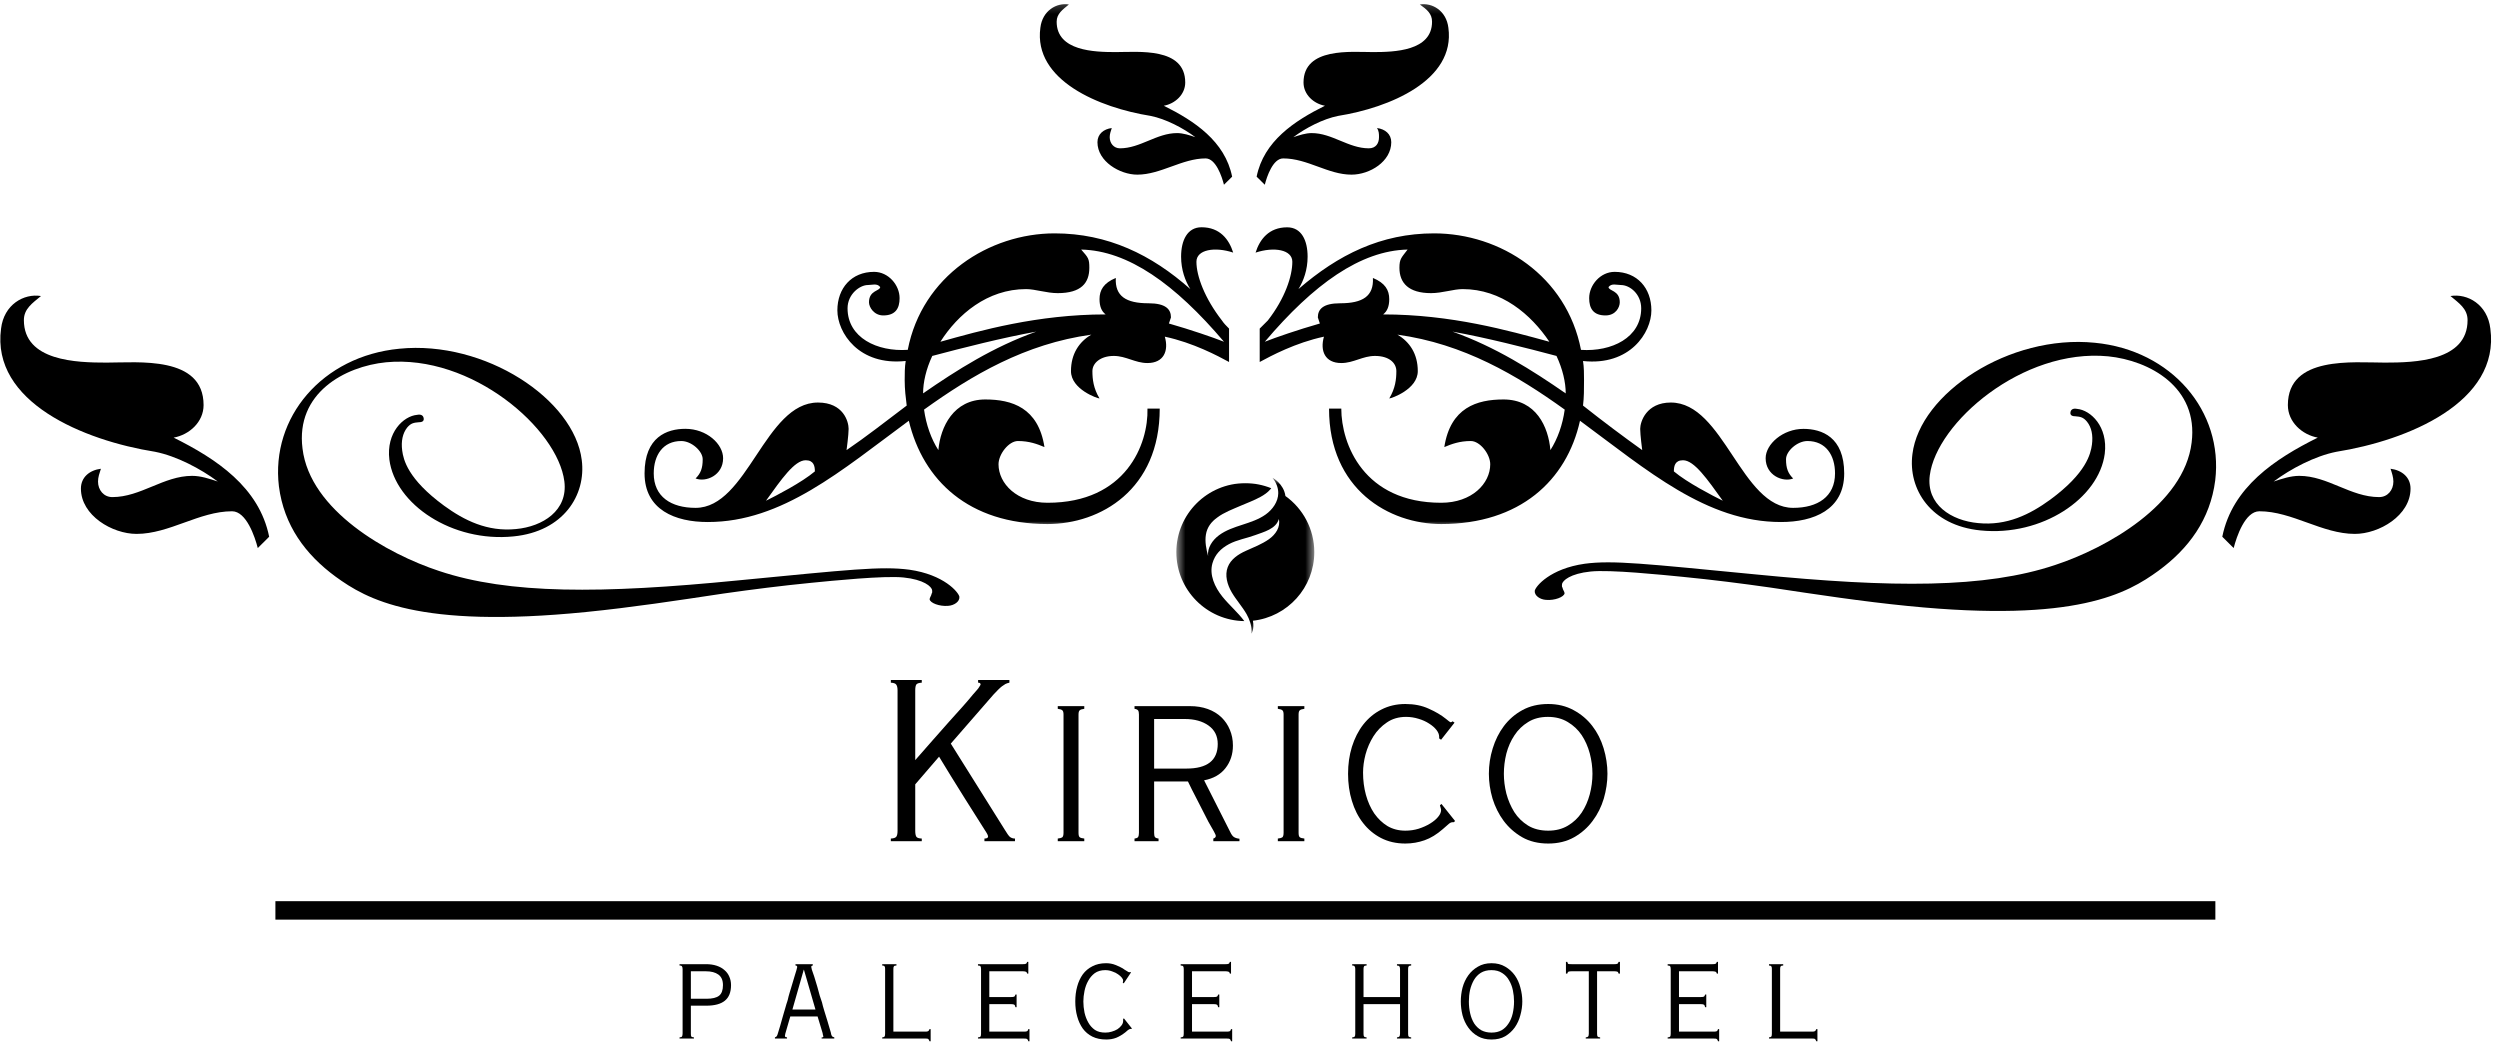 <svg width="271" height="113" viewBox="0 0 271 113" fill="none" xmlns="http://www.w3.org/2000/svg">
<mask id="mask0_1_94" style="mask-type:luminance" maskUnits="userSpaceOnUse" x="69" y="0" width="132" height="57">
<path d="M69 0.214H201V57H69V0.214Z" fill="white"/>
</mask>
<g mask="url(#mask0_1_94)">
<path d="M129.693 28.375C129.693 29.912 130.578 32.323 132.458 34.74C132.677 35.068 132.901 35.286 133.229 35.62V39.24C132.016 38.583 129.359 37.156 126.266 36.495C126.708 38.031 126.156 39.354 124.38 39.354C123.057 39.354 122.063 38.583 120.734 38.583C119.297 38.583 118.417 39.354 118.417 40.229C118.417 41.104 118.526 42.094 119.188 43.193C118.964 43.193 116.094 42.203 116.094 40.229C116.094 38.359 116.979 37.047 118.302 36.276C111.115 37.266 105.365 40.667 100.167 44.401C100.391 46.047 100.943 47.583 101.719 48.792C101.938 46.266 103.375 43.302 106.802 43.302C109.682 43.302 112.557 44.182 113.219 48.464C112.443 48.135 111.563 47.807 110.344 47.807C109.349 47.807 108.24 49.234 108.24 50.328C108.24 52.417 110.234 54.5 113.552 54.5C122.063 54.5 124.495 48.135 124.385 44.292H125.714C125.714 53.073 119.302 56.807 113.552 56.807C105.036 56.807 100.063 52.089 98.516 45.609C91.208 50.99 84.797 56.589 76.724 56.589C73.193 56.589 69.87 55.271 69.87 51.318C69.87 47.365 72.302 46.484 74.292 46.484C76.615 46.484 78.385 48.13 78.385 49.672C78.385 51.536 76.505 52.307 75.401 51.865C75.953 51.318 76.172 50.771 76.172 49.781C76.172 48.901 74.958 47.807 73.849 47.807C71.865 47.807 70.865 49.344 70.865 51.318C70.865 53.844 72.745 55.052 75.401 55.052C81.037 55.052 82.917 43.635 88.667 43.635C91.438 43.635 91.99 45.719 91.99 46.49C91.99 47.146 91.766 48.792 91.766 48.792C93.865 47.365 95.963 45.719 98.287 43.964C98.177 43.083 98.068 42.208 98.068 41.219C98.068 40.562 98.068 39.792 98.177 39.13C93.088 39.677 90.771 36.057 90.771 33.641C90.771 31.229 92.318 29.469 94.75 29.469C96.302 29.469 97.516 30.896 97.516 32.323C97.516 33.422 97.073 34.193 95.745 34.193C94.75 34.193 94.198 33.312 94.198 32.766C94.198 31.448 95.412 31.557 95.412 31.115C95.083 30.677 94.531 30.896 94.083 30.896C93.203 30.896 91.875 31.885 91.875 33.422C91.875 36.604 95.083 38.146 98.401 37.922C99.948 29.912 107.245 25.297 114.323 25.297C120.073 25.297 124.828 27.604 129.031 31.338C128.479 30.458 128.031 29.25 128.031 27.823C128.031 26.068 128.698 24.635 130.245 24.635C132.24 24.635 133.229 25.953 133.677 27.38C131.682 26.724 129.693 27.052 129.693 28.375ZM87.338 49.891C86.125 49.891 84.688 51.974 83.031 54.281C84.135 53.734 86.901 52.307 88.333 51.099C88.333 50.547 88.224 49.891 87.338 49.891ZM101.057 38.583C100.391 40.01 100.063 41.438 100.063 42.641C103.708 40.12 107.688 37.594 112.333 35.948C108.688 36.604 104.37 37.703 101.057 38.583ZM117.198 27.052C117.974 27.932 118.083 28.042 118.083 29.031C118.083 30.677 117.198 31.776 114.656 31.776C113.438 31.776 112.224 31.338 111.229 31.338C107.026 31.338 103.818 34.083 101.938 37.047C106.25 35.839 112.443 34.083 119.854 34.083C119.406 33.75 119.188 33.203 119.188 32.432C119.188 31.448 119.63 30.677 120.953 30.13C120.849 32.104 122.063 32.875 124.495 32.875C126.38 32.875 126.932 33.531 126.932 34.411L126.708 35.068C129.031 35.729 131.578 36.604 132.682 37.047C127.37 30.787 122.281 27.162 117.198 27.052ZM132.677 20.026C132.458 19.151 131.797 17.172 130.688 17.172C128.146 17.172 125.823 18.932 123.281 18.932C121.401 18.932 118.964 17.505 118.964 15.417C118.964 14.537 119.63 13.99 120.516 13.88C120.406 14.208 120.292 14.537 120.292 14.87C120.292 15.526 120.734 16.078 121.401 16.078C123.609 16.078 125.38 14.427 127.594 14.427C128.255 14.427 128.922 14.651 129.578 14.87C128.255 13.88 126.375 12.891 124.719 12.562C119.188 11.682 112 8.719 112.776 3.01C112.995 1.146 114.542 0.266 115.87 0.484C115.208 1.036 114.542 1.474 114.542 2.354C114.542 5.536 118.635 5.646 120.953 5.646C123.391 5.646 128.479 5.099 128.479 8.943C128.479 10.255 127.37 11.245 126.156 11.463C129.474 13.109 132.786 15.307 133.563 19.151L132.677 20.026ZM193.057 56.589C184.979 56.589 178.573 50.99 171.271 45.609C169.833 52.089 164.75 56.807 156.229 56.807C150.594 56.807 144.068 53.073 144.068 44.292H145.396C145.396 48.135 147.823 54.5 156.229 54.5C159.552 54.5 161.542 52.417 161.542 50.328C161.542 49.234 160.432 47.807 159.438 47.807C158.224 47.807 157.339 48.135 156.563 48.464C157.224 44.182 160.099 43.302 162.979 43.302C166.516 43.302 167.844 46.266 168.063 48.792C168.839 47.583 169.391 46.047 169.615 44.401C164.417 40.667 158.667 37.266 151.479 36.276C152.802 37.047 153.688 38.359 153.688 40.229C153.688 42.208 150.813 43.193 150.594 43.193C151.255 42.099 151.365 41.109 151.365 40.229C151.365 39.354 150.594 38.583 149.047 38.583C147.714 38.583 146.724 39.354 145.396 39.354C143.625 39.354 143.073 38.031 143.516 36.495C140.422 37.156 137.766 38.583 136.552 39.24V35.62L137.432 34.74C139.313 32.323 140.089 29.912 140.089 28.375C140.089 27.057 138.099 26.724 136.104 27.385C136.552 25.958 137.542 24.641 139.531 24.641C141.083 24.641 141.745 26.068 141.745 27.823C141.745 29.25 141.302 30.458 140.75 31.338C145.063 27.604 149.708 25.297 155.453 25.297C162.646 25.297 169.833 29.912 171.38 37.927C174.698 38.146 177.906 36.604 177.906 33.422C177.906 31.885 176.688 30.896 175.698 30.896C175.25 30.896 174.698 30.677 174.365 31.115C174.365 31.557 175.583 31.448 175.583 32.766C175.583 33.312 175.141 34.193 174.036 34.193C172.708 34.193 172.266 33.422 172.266 32.323C172.266 30.896 173.479 29.469 175.026 29.469C177.464 29.469 179.01 31.229 179.01 33.646C179.01 36.057 176.688 39.682 171.599 39.135C171.708 39.792 171.708 40.562 171.708 41.219C171.708 42.208 171.708 43.083 171.599 43.964C173.818 45.719 176.021 47.365 178.016 48.792C178.016 48.792 177.797 47.146 177.797 46.49C177.797 45.719 178.458 43.635 181.115 43.635C186.865 43.635 188.745 55.052 194.38 55.052C197.031 55.052 198.917 53.844 198.917 51.318C198.917 49.344 197.917 47.807 195.927 47.807C194.823 47.807 193.604 48.901 193.604 49.781C193.604 50.771 193.828 51.318 194.38 51.87C193.276 52.307 191.396 51.536 191.396 49.672C191.396 48.135 193.276 46.49 195.49 46.49C197.474 46.49 199.911 47.365 199.911 51.318C199.911 55.266 196.594 56.589 193.057 56.589ZM145.063 12.562C143.401 12.891 141.526 13.88 140.198 14.87C140.859 14.651 141.526 14.427 142.188 14.427C144.401 14.427 146.172 16.078 148.38 16.078C149.156 16.078 149.484 15.526 149.484 14.87C149.484 14.537 149.484 14.208 149.266 13.88C150.151 13.99 150.813 14.537 150.813 15.417C150.813 17.505 148.495 18.932 146.5 18.932C143.958 18.932 141.745 17.172 139.094 17.172C137.984 17.172 137.323 19.151 137.104 20.026L136.219 19.151C136.99 15.307 140.307 13.109 143.625 11.463C142.406 11.245 141.302 10.255 141.302 8.943C141.302 5.099 146.5 5.646 148.823 5.646C151.146 5.646 155.234 5.536 155.234 2.354C155.234 1.474 154.682 1.036 153.911 0.484C155.234 0.266 156.781 1.146 157.005 3.01C157.781 8.719 150.594 11.682 145.063 12.562ZM158.552 31.338C157.557 31.338 156.344 31.776 155.125 31.776C152.693 31.776 151.698 30.677 151.698 29.031C151.698 28.042 151.922 27.932 152.583 27.052C147.495 27.167 142.406 30.787 137.104 37.047C138.208 36.604 140.75 35.729 143.073 35.068L142.854 34.411C142.854 33.531 143.401 32.875 145.281 32.875C147.714 32.875 148.932 32.104 148.823 30.13C150.151 30.677 150.594 31.448 150.594 32.432C150.594 33.203 150.375 33.75 149.927 34.083C157.339 34.083 163.531 35.839 167.953 37.047C165.964 34.083 162.755 31.338 158.552 31.338ZM168.724 38.583C165.411 37.703 161.099 36.604 157.448 35.948C162.094 37.594 166.073 40.12 169.724 42.646C169.724 41.438 169.391 40.01 168.724 38.583ZM182.438 49.891C181.552 49.891 181.448 50.547 181.448 51.099C182.88 52.307 185.646 53.734 186.75 54.281C185.094 51.974 183.656 49.891 182.438 49.891Z" fill="black"/>
</g>
<path d="M27.943 59.411C27.63 58.182 26.703 55.422 25.156 55.422C21.604 55.422 18.359 57.875 14.802 57.875C12.177 57.875 8.771 55.88 8.771 52.964C8.771 51.734 9.703 50.969 10.938 50.812C10.787 51.276 10.625 51.734 10.625 52.198C10.625 53.12 11.245 53.885 12.177 53.885C15.26 53.885 17.74 51.583 20.828 51.583C21.755 51.583 22.688 51.891 23.609 52.198C21.755 50.812 19.13 49.432 16.812 48.974C9.078 47.745 -0.964 43.599 0.115 35.62C0.422 33.01 2.589 31.787 4.443 32.089C3.521 32.859 2.589 33.469 2.589 34.703C2.589 39.151 8.307 39.307 11.552 39.307C14.953 39.307 22.068 38.536 22.068 43.911C22.068 45.75 20.521 47.13 18.823 47.438C23.458 49.74 28.094 52.812 29.177 58.182L27.943 59.411Z" fill="black"/>
<path d="M240.896 58.182C241.979 52.812 246.609 49.74 251.245 47.438C249.552 47.13 248.005 45.75 248.005 43.911C248.005 38.536 255.115 39.307 258.521 39.307C261.766 39.307 267.484 39.151 267.484 34.703C267.484 33.469 266.552 32.859 265.63 32.089C267.484 31.787 269.646 33.01 269.953 35.62C271.036 43.599 260.995 47.745 253.26 48.974C250.943 49.432 248.318 50.812 246.464 52.198C247.385 51.891 248.318 51.583 249.24 51.583C252.328 51.583 254.807 53.885 257.896 53.885C258.828 53.885 259.443 53.12 259.443 52.198C259.443 51.734 259.286 51.276 259.135 50.812C260.37 50.969 261.302 51.734 261.302 52.964C261.302 55.88 257.896 57.875 255.266 57.875C251.714 57.875 248.469 55.422 244.917 55.422C243.365 55.422 242.443 58.182 242.13 59.411L240.896 58.182Z" fill="black"/>
<path d="M233.984 61.865C230.62 64.312 225.109 67.516 206.859 65.693C201.88 65.203 196.948 64.448 191.927 63.693C188.786 63.245 185.604 62.844 182.422 62.531C180.177 62.312 174.526 61.729 172.422 61.953C170.224 62.177 169.37 62.932 169.323 63.333C169.323 63.422 169.281 63.604 169.37 63.693C169.417 63.958 169.599 64.135 169.599 64.312C169.552 64.713 168.521 65.115 167.578 65.026C166.953 64.984 166.323 64.583 166.365 64.047C166.453 63.557 168.026 61.641 171.792 61.109C174.844 60.708 178.339 61.109 190.313 62.266C205.198 63.734 215.198 63.781 222.776 61.245C228.333 59.417 236.766 54.698 237.573 47.974C238.333 41.969 233 39.073 228.516 38.625C219.234 37.734 209.906 45.839 209.188 51.536C208.786 54.698 211.521 56.438 214.432 56.703C217.531 57.016 220.042 55.766 222.24 54.167C226.182 51.271 226.63 49.177 226.766 48.198C226.901 47.177 226.724 46.328 226.229 45.708C225.823 45.219 225.51 45.172 224.974 45.125C224.75 45.125 224.391 45.083 224.432 44.724C224.479 44.234 224.974 44.281 225.156 44.323C226.63 44.458 228.516 46.24 228.156 49.177C227.531 54.031 221.339 58.172 214.703 57.5C209.276 56.969 206.813 53.005 207.307 49.224C208.115 42.635 217.797 36.224 227.078 37.156C235.422 37.958 241.026 44.594 240.13 52.073C239.589 56.302 237.26 59.464 233.984 61.865Z" fill="black"/>
<path d="M30.234 52.719C29.338 45.24 34.943 38.604 43.286 37.802C52.568 36.87 62.25 43.281 63.062 49.87C63.552 53.651 61.089 57.615 55.661 58.146C49.026 58.818 42.839 54.677 42.208 49.823C41.849 46.885 43.734 45.104 45.214 44.969C45.396 44.927 45.885 44.88 45.932 45.37C45.974 45.729 45.62 45.771 45.396 45.771C44.854 45.818 44.542 45.865 44.135 46.349C43.646 46.974 43.464 47.823 43.599 48.844C43.734 49.823 44.182 51.917 48.13 54.812C50.323 56.411 52.833 57.661 55.932 57.349C58.844 57.078 61.578 55.344 61.177 52.182C60.458 46.484 51.13 38.38 41.849 39.271C37.365 39.719 32.031 42.609 32.792 48.62C33.599 55.344 42.026 60.062 47.589 61.891C55.167 64.427 65.167 64.38 80.052 62.911C92.026 61.755 95.521 61.354 98.573 61.755C102.339 62.292 103.911 64.203 104 64.693C104.042 65.229 103.417 65.63 102.786 65.672C101.844 65.76 100.812 65.359 100.771 64.958C100.771 64.781 100.948 64.604 100.995 64.338C101.083 64.25 101.042 64.073 101.042 63.984C100.995 63.583 100.141 62.823 97.943 62.599C95.838 62.38 90.188 62.958 87.943 63.177C84.76 63.49 81.578 63.891 78.438 64.338C73.417 65.094 68.484 65.849 63.505 66.344C45.26 68.167 39.745 64.958 36.38 62.51C33.109 60.109 30.776 56.948 30.234 52.719Z" fill="black"/>
<path d="M29.854 98.688H240.146" stroke="black" stroke-width="2"/>
<mask id="mask1_1_94" style="mask-type:luminance" maskUnits="userSpaceOnUse" x="127" y="51" width="16" height="18">
<path d="M127.516 51.792H142.469V68.688H127.516V51.792Z" fill="white"/>
</mask>
<g mask="url(#mask1_1_94)">
<path d="M142.469 59.854C142.469 57.344 141.234 55.125 139.339 53.766C139.156 52.422 137.943 51.792 137.943 51.792C138.323 52.281 138.568 52.849 138.563 53.464C138.552 54.391 137.953 55.229 137.198 55.771C136.448 56.307 135.547 56.599 134.667 56.885C133.781 57.172 132.885 57.469 132.141 58.021C131.422 58.552 130.854 59.396 130.958 60.281C130.76 59.531 130.594 58.734 130.719 57.958C130.849 57.156 131.297 56.568 131.943 56.104C132.693 55.536 133.641 55.193 134.5 54.818C135.214 54.51 135.943 54.245 136.625 53.87C137.031 53.651 137.422 53.38 137.724 53.026C137.75 52.99 137.776 52.958 137.802 52.922C136.932 52.573 135.984 52.375 134.995 52.375C130.865 52.375 127.516 55.724 127.516 59.854C127.516 63.948 130.807 67.271 134.885 67.328C134.177 66.375 133.25 65.599 132.505 64.672C131.682 63.651 131.068 62.307 131.432 61.047C131.708 60.094 132.344 59.453 133.219 58.984C134.089 58.516 135.125 58.354 136.052 58.01C136.979 57.667 138.328 57.339 138.625 56.26C138.823 57.146 138.276 57.938 137.542 58.458C136.802 58.979 135.88 59.339 135.057 59.708C134.229 60.078 133.411 60.625 133.089 61.469C132.745 62.359 133.036 63.38 133.516 64.203C134 65.031 134.656 65.745 135.13 66.573C135.453 67.146 135.682 67.812 135.672 68.458C135.677 68.542 135.672 68.615 135.661 68.688C135.661 68.688 135.99 68.182 135.813 67.287C139.557 66.875 142.469 63.703 142.469 59.854Z" fill="black"/>
</g>
<path d="M99.92 73.71V74.002C99.629 74.018 99.431 74.08 99.337 74.189C99.254 74.304 99.212 74.518 99.212 74.835V82.398C99.879 81.637 100.525 80.898 101.15 80.189C101.785 79.481 102.368 78.825 102.9 78.21C103.441 77.601 103.931 77.054 104.379 76.564C104.821 76.064 105.181 75.643 105.462 75.294C105.655 75.075 105.806 74.898 105.92 74.773C106.03 74.648 106.108 74.544 106.15 74.46C106.202 74.377 106.238 74.325 106.254 74.294C106.28 74.268 106.295 74.231 106.295 74.189C106.295 74.064 106.202 74.002 106.025 74.002V73.71H109.42V74.002C109.264 74.033 109.118 74.08 108.983 74.148C108.858 74.221 108.733 74.304 108.608 74.398C108.483 74.497 108.342 74.622 108.191 74.773C108.051 74.913 107.884 75.085 107.691 75.294L103.066 80.606L108.941 89.981C109.15 90.33 109.321 90.575 109.462 90.71C109.613 90.835 109.801 90.898 110.025 90.898V91.189H106.712V90.898C106.973 90.898 107.108 90.825 107.108 90.669C107.108 90.585 107.051 90.455 106.941 90.273L104.608 86.585C104.051 85.7 103.535 84.872 103.066 84.106C102.592 83.33 102.17 82.637 101.795 82.023L99.212 85.023V90.044C99.212 90.367 99.254 90.585 99.337 90.71C99.42 90.825 99.613 90.887 99.92 90.898V91.189H96.566V90.898C96.858 90.887 97.051 90.825 97.15 90.71C97.243 90.601 97.295 90.387 97.295 90.064V74.835C97.295 74.544 97.243 74.335 97.15 74.21C97.066 74.085 96.868 74.018 96.566 74.002V73.71H99.92Z" fill="black"/>
<path d="M117.536 76.544V76.835C117.286 76.867 117.119 76.919 117.036 77.002C116.953 77.075 116.911 77.226 116.911 77.46V90.273C116.911 90.523 116.953 90.684 117.036 90.752C117.119 90.825 117.286 90.872 117.536 90.898V91.189H114.661V90.898C114.895 90.872 115.057 90.83 115.14 90.773C115.234 90.705 115.286 90.538 115.286 90.273V77.46C115.286 77.226 115.244 77.075 115.161 77.002C115.078 76.919 114.911 76.867 114.661 76.835V76.544H117.536Z" fill="black"/>
<path d="M128.607 83.314C130.867 83.314 132.003 82.429 132.003 80.648C132.003 79.788 131.67 79.122 131.003 78.648C130.347 78.179 129.487 77.939 128.42 77.939H125.107V83.314H128.607ZM128.982 76.544C129.701 76.544 130.347 76.648 130.92 76.856C131.503 77.064 131.992 77.367 132.399 77.752C132.8 78.143 133.107 78.596 133.315 79.106C133.534 79.622 133.649 80.189 133.649 80.814C133.649 81.762 133.378 82.58 132.836 83.273C132.305 83.955 131.534 84.393 130.524 84.585L133.357 90.189C133.482 90.455 133.612 90.637 133.753 90.731C133.904 90.83 134.107 90.893 134.357 90.919V91.189H131.524V90.898C131.701 90.846 131.795 90.747 131.795 90.606C131.795 90.58 131.779 90.533 131.753 90.46C131.722 90.393 131.67 90.283 131.586 90.127C131.43 89.867 131.232 89.512 130.982 89.064C130.742 88.606 130.43 87.997 130.045 87.231C129.696 86.564 129.409 86.012 129.19 85.564C128.982 85.122 128.841 84.835 128.774 84.71H125.107V90.273C125.107 90.481 125.133 90.637 125.19 90.731C125.242 90.814 125.378 90.872 125.586 90.898V91.189H122.982V90.898C123.19 90.872 123.321 90.814 123.378 90.731C123.43 90.637 123.461 90.481 123.461 90.273V77.46C123.461 77.252 123.43 77.106 123.378 77.023C123.321 76.929 123.19 76.867 122.982 76.835V76.544H128.982Z" fill="black"/>
<path d="M141.392 76.544V76.835C141.142 76.867 140.975 76.919 140.892 77.002C140.808 77.075 140.767 77.226 140.767 77.46V90.273C140.767 90.523 140.808 90.684 140.892 90.752C140.975 90.825 141.142 90.872 141.392 90.898V91.189H138.517V90.898C138.751 90.872 138.913 90.83 138.996 90.773C139.09 90.705 139.142 90.538 139.142 90.273V77.46C139.142 77.226 139.1 77.075 139.017 77.002C138.933 76.919 138.767 76.867 138.517 76.835V76.544H141.392Z" fill="black"/>
<path d="M152.338 76.314C153.296 76.314 154.135 76.481 154.859 76.814C155.593 77.137 156.218 77.502 156.734 77.919C156.843 78.002 156.947 78.085 157.046 78.169C157.156 78.252 157.223 78.294 157.255 78.294C157.307 78.294 157.38 78.262 157.463 78.189L157.671 78.335L156.213 80.189L156.005 80.044V79.856C156.005 79.622 155.906 79.377 155.713 79.127C155.515 78.877 155.255 78.648 154.921 78.439C154.588 78.221 154.203 78.044 153.775 77.919C153.343 77.783 152.89 77.71 152.421 77.71C151.614 77.71 150.921 77.913 150.338 78.314C149.755 78.705 149.265 79.205 148.88 79.814C148.505 80.413 148.218 81.064 148.025 81.773C147.843 82.471 147.755 83.127 147.755 83.752C147.755 84.601 147.859 85.408 148.067 86.169C148.275 86.919 148.572 87.585 148.963 88.169C149.364 88.742 149.843 89.2 150.4 89.544C150.968 89.877 151.614 90.044 152.338 90.044C152.838 90.044 153.317 89.976 153.775 89.835C154.244 89.684 154.661 89.497 155.025 89.273C155.385 89.054 155.671 88.814 155.88 88.564C156.098 88.304 156.213 88.054 156.213 87.814C156.213 87.747 156.197 87.669 156.171 87.585C156.14 87.492 156.114 87.393 156.088 87.294L156.255 87.148L157.734 89.002L157.588 89.127H157.463C157.338 89.127 157.203 89.184 157.067 89.294C156.942 89.408 156.718 89.601 156.4 89.877C155.744 90.45 155.088 90.851 154.421 91.085C153.755 91.32 153.057 91.439 152.338 91.439C151.348 91.439 150.468 91.236 149.692 90.835C148.927 90.434 148.281 89.893 147.755 89.21C147.223 88.533 146.822 87.731 146.546 86.814C146.265 85.898 146.13 84.919 146.13 83.877C146.13 82.851 146.265 81.877 146.546 80.96C146.838 80.033 147.244 79.226 147.775 78.544C148.317 77.851 148.968 77.309 149.734 76.919C150.51 76.518 151.38 76.314 152.338 76.314Z" fill="black"/>
<path d="M163.019 83.877C163.019 84.575 163.107 85.288 163.289 86.023C163.482 86.747 163.769 87.413 164.144 88.023C164.529 88.622 165.024 89.106 165.623 89.481C166.232 89.856 166.967 90.044 167.831 90.044C168.633 90.044 169.342 89.867 169.956 89.502C170.565 89.143 171.065 88.669 171.456 88.085C171.842 87.502 172.133 86.846 172.331 86.106C172.524 85.372 172.623 84.627 172.623 83.877C172.623 83.143 172.524 82.408 172.331 81.669C172.133 80.934 171.842 80.273 171.456 79.689C171.065 79.106 170.565 78.637 169.956 78.273C169.342 77.898 168.623 77.71 167.789 77.71C166.956 77.71 166.237 77.898 165.644 78.273C165.045 78.637 164.55 79.117 164.164 79.71C163.774 80.294 163.482 80.955 163.289 81.689C163.107 82.429 163.019 83.158 163.019 83.877ZM167.831 76.314C168.857 76.314 169.774 76.538 170.581 76.981C171.383 77.413 172.06 77.981 172.602 78.689C173.144 79.387 173.55 80.189 173.831 81.106C174.107 82.023 174.248 82.95 174.248 83.877C174.248 84.768 174.112 85.663 173.852 86.564C173.586 87.455 173.185 88.262 172.644 88.981C172.112 89.705 171.446 90.294 170.644 90.752C169.836 91.21 168.899 91.439 167.831 91.439C166.748 91.439 165.8 91.21 164.998 90.752C164.206 90.294 163.539 89.705 162.998 88.981C162.467 88.262 162.065 87.455 161.789 86.564C161.524 85.663 161.394 84.768 161.394 83.877C161.394 82.95 161.529 82.033 161.81 81.127C162.086 80.226 162.487 79.419 163.019 78.71C163.56 77.992 164.227 77.413 165.019 76.981C165.821 76.538 166.758 76.314 167.831 76.314Z" fill="black"/>
<path d="M76.577 108.266C77.213 108.266 77.671 108.157 77.952 107.933C78.228 107.714 78.369 107.329 78.369 106.787C78.369 106.261 78.202 105.881 77.869 105.641C77.546 105.407 77.098 105.287 76.515 105.287H74.89V108.266H76.577ZM76.536 104.516C76.963 104.516 77.348 104.574 77.682 104.683C78.025 104.798 78.312 104.954 78.536 105.162C78.77 105.36 78.942 105.594 79.057 105.87C79.182 106.152 79.244 106.454 79.244 106.787C79.244 107.553 79.02 108.115 78.577 108.475C78.129 108.839 77.458 109.016 76.557 109.016H74.89V112.037C74.89 112.193 74.9 112.298 74.932 112.35C74.973 112.407 75.067 112.443 75.223 112.454V112.579H73.661V112.454C73.812 112.443 73.9 112.407 73.932 112.35C73.973 112.282 73.994 112.173 73.994 112.016V105.079C73.994 104.928 73.973 104.824 73.932 104.766C73.9 104.699 73.812 104.662 73.661 104.662V104.516H76.536Z" fill="black"/>
<path d="M87.126 105.12L85.897 109.433H88.397L87.147 105.12H87.126ZM88.105 104.516V104.662C87.991 104.678 87.939 104.725 87.939 104.808C87.939 104.85 87.96 104.949 88.001 105.1C88.053 105.256 88.147 105.516 88.272 105.891C88.381 106.282 88.491 106.652 88.605 106.995C88.689 107.303 88.772 107.61 88.855 107.912C88.949 108.219 89.032 108.469 89.105 108.662C89.157 108.902 89.241 109.204 89.355 109.579C89.465 109.943 89.574 110.303 89.689 110.662C89.814 111.068 89.939 111.49 90.064 111.933C90.074 112.016 90.09 112.089 90.105 112.141C90.131 112.199 90.152 112.245 90.168 112.287C90.194 112.329 90.23 112.365 90.272 112.391C90.314 112.407 90.366 112.428 90.439 112.454V112.579H89.064V112.454C89.131 112.454 89.178 112.449 89.21 112.433C89.236 112.423 89.251 112.386 89.251 112.329C89.251 112.303 89.236 112.261 89.21 112.204C89.194 112.136 89.178 112.058 89.168 111.975L88.626 110.183H85.668C85.501 110.766 85.361 111.245 85.251 111.62C85.137 111.985 85.085 112.204 85.085 112.287C85.085 112.344 85.105 112.386 85.147 112.412C85.199 112.428 85.256 112.443 85.314 112.454V112.579H84.001V112.454C84.111 112.412 84.178 112.365 84.21 112.308C84.251 112.24 84.293 112.131 84.335 111.975C84.512 111.407 84.668 110.886 84.793 110.412C84.845 110.219 84.902 110.027 84.96 109.829C85.012 109.62 85.069 109.433 85.126 109.266C85.178 109.1 85.22 108.954 85.251 108.829C85.293 108.704 85.319 108.62 85.335 108.579C85.345 108.537 85.366 108.469 85.397 108.37C85.423 108.261 85.449 108.141 85.48 108.016C85.522 107.881 85.564 107.735 85.605 107.579C85.657 107.412 85.71 107.256 85.751 107.1C85.861 106.74 85.98 106.344 86.105 105.912C86.199 105.61 86.277 105.36 86.335 105.162C86.387 104.969 86.418 104.86 86.418 104.829C86.418 104.719 86.355 104.662 86.23 104.662V104.516H88.105Z" fill="black"/>
<path d="M97.175 104.516V104.662C97.034 104.662 96.946 104.693 96.904 104.745C96.862 104.787 96.842 104.886 96.842 105.037V111.829H100.3C100.435 111.829 100.534 111.818 100.592 111.787C100.659 111.761 100.717 111.683 100.758 111.558H100.883V112.87H100.758C100.717 112.745 100.665 112.662 100.612 112.62C100.571 112.589 100.472 112.579 100.321 112.579H95.633V112.454C95.758 112.443 95.842 112.412 95.883 112.37C95.925 112.318 95.946 112.214 95.946 112.058V105.016C95.946 104.881 95.925 104.787 95.883 104.745C95.842 104.693 95.758 104.662 95.633 104.662V104.516H97.175Z" fill="black"/>
<path d="M111.47 104.266V105.537H111.345C111.314 105.412 111.262 105.344 111.179 105.329C111.106 105.303 111.012 105.287 110.887 105.287H107.241V108.079H109.616C109.767 108.079 109.871 108.068 109.929 108.037C109.996 108.011 110.043 107.933 110.074 107.808H110.199V109.183H110.074C110.043 109.032 110.002 108.943 109.949 108.912C109.892 108.87 109.788 108.85 109.637 108.85H107.241V111.829H111.012C111.147 111.829 111.252 111.818 111.324 111.787C111.392 111.761 111.439 111.683 111.47 111.558H111.595V112.87H111.47C111.439 112.745 111.392 112.662 111.324 112.62C111.267 112.589 111.163 112.579 111.012 112.579H106.012V112.454C106.147 112.443 106.241 112.412 106.283 112.37C106.324 112.318 106.345 112.204 106.345 112.037V105.058C106.345 104.907 106.324 104.803 106.283 104.745C106.241 104.693 106.147 104.662 106.012 104.662V104.516H110.887C111.038 104.516 111.142 104.506 111.199 104.475C111.267 104.449 111.314 104.381 111.345 104.266H111.47Z" fill="black"/>
<path d="M119.894 104.412C120.269 104.412 120.608 104.475 120.915 104.6C121.233 104.725 121.498 104.85 121.707 104.975C121.774 105.016 121.842 105.068 121.915 105.12C121.983 105.162 122.05 105.204 122.123 105.245C122.191 105.287 122.248 105.324 122.29 105.35C122.342 105.381 122.378 105.391 122.394 105.391C122.446 105.391 122.498 105.386 122.54 105.37L122.602 105.412L121.811 106.6L121.707 106.516C121.733 106.449 121.748 106.365 121.748 106.266C121.748 106.199 121.696 106.1 121.602 105.975C121.503 105.85 121.373 105.735 121.207 105.62C121.04 105.495 120.832 105.391 120.582 105.308C120.342 105.214 120.087 105.162 119.811 105.162C119.352 105.162 118.967 105.277 118.665 105.495C118.373 105.719 118.134 105.995 117.957 106.329C117.774 106.652 117.644 107.011 117.561 107.412C117.477 107.818 117.436 108.199 117.436 108.558C117.436 108.949 117.477 109.35 117.561 109.766C117.654 110.173 117.795 110.532 117.977 110.85C118.154 111.173 118.394 111.433 118.686 111.641C118.988 111.839 119.363 111.933 119.811 111.933C120.061 111.933 120.295 111.902 120.519 111.829C120.753 111.761 120.962 111.673 121.144 111.558C121.321 111.433 121.467 111.298 121.582 111.141C121.691 110.99 121.748 110.839 121.748 110.683V110.454L121.832 110.391L122.707 111.495L122.623 111.537H122.602C122.587 111.537 122.571 111.537 122.561 111.537C122.561 111.537 122.55 111.537 122.54 111.537C122.467 111.537 122.378 111.579 122.269 111.662C122.17 111.745 122.071 111.829 121.977 111.912C121.654 112.162 121.332 112.36 120.998 112.495C120.675 112.62 120.316 112.683 119.915 112.683C119.342 112.683 118.842 112.579 118.415 112.37C117.998 112.162 117.649 111.87 117.373 111.495C117.108 111.12 116.904 110.683 116.769 110.183C116.628 109.683 116.561 109.141 116.561 108.558C116.561 107.975 116.628 107.433 116.769 106.933C116.904 106.433 117.108 105.995 117.373 105.62C117.649 105.245 117.998 104.954 118.415 104.745C118.832 104.527 119.321 104.412 119.894 104.412Z" fill="black"/>
<path d="M133.443 104.266V105.537H133.318C133.287 105.412 133.234 105.344 133.151 105.329C133.078 105.303 132.984 105.287 132.859 105.287H129.214V108.079H131.589C131.74 108.079 131.844 108.068 131.901 108.037C131.969 108.011 132.016 107.933 132.047 107.808H132.172V109.183H132.047C132.016 109.032 131.974 108.943 131.922 108.912C131.865 108.87 131.76 108.85 131.609 108.85H129.214V111.829H132.984C133.12 111.829 133.224 111.818 133.297 111.787C133.365 111.761 133.412 111.683 133.443 111.558H133.568V112.87H133.443C133.412 112.745 133.365 112.662 133.297 112.62C133.24 112.589 133.135 112.579 132.984 112.579H127.984V112.454C128.12 112.443 128.214 112.412 128.255 112.37C128.297 112.318 128.318 112.204 128.318 112.037V105.058C128.318 104.907 128.297 104.803 128.255 104.745C128.214 104.693 128.12 104.662 127.984 104.662V104.516H132.859C133.01 104.516 133.115 104.506 133.172 104.475C133.24 104.449 133.287 104.381 133.318 104.266H133.443Z" fill="black"/>
<path d="M148.139 104.516V104.662C147.998 104.662 147.91 104.693 147.868 104.745C147.827 104.803 147.806 104.902 147.806 105.037V108.079H151.764V105.058C151.764 104.923 151.743 104.824 151.702 104.766C151.66 104.699 151.566 104.662 151.431 104.662V104.516H152.972V104.662C152.847 104.662 152.754 104.693 152.702 104.745C152.66 104.803 152.639 104.902 152.639 105.037V112.058C152.639 112.214 152.66 112.318 152.702 112.37C152.754 112.412 152.847 112.443 152.972 112.454V112.579H151.431V112.454C151.556 112.443 151.639 112.412 151.681 112.37C151.733 112.318 151.764 112.214 151.764 112.058V108.85H147.806V112.058C147.806 112.214 147.827 112.318 147.868 112.37C147.91 112.412 147.998 112.443 148.139 112.454V112.579H146.577V112.454C146.712 112.443 146.806 112.412 146.847 112.37C146.889 112.318 146.91 112.214 146.91 112.058V105.037C146.91 104.912 146.889 104.824 146.847 104.766C146.816 104.699 146.728 104.662 146.577 104.662V104.516H148.139Z" fill="black"/>
<path d="M159.226 108.558C159.226 109.016 159.273 109.454 159.372 109.87C159.466 110.277 159.612 110.636 159.81 110.954C160.018 111.261 160.273 111.506 160.581 111.683C160.898 111.85 161.268 111.933 161.685 111.933C162.101 111.933 162.461 111.85 162.768 111.683C163.07 111.506 163.32 111.261 163.518 110.954C163.726 110.652 163.878 110.287 163.976 109.87C164.07 109.454 164.122 109.016 164.122 108.558C164.122 108.157 164.081 107.756 163.997 107.35C163.914 106.949 163.773 106.589 163.581 106.266C163.398 105.933 163.148 105.673 162.831 105.475C162.523 105.266 162.133 105.162 161.664 105.162C161.216 105.162 160.836 105.261 160.518 105.454C160.211 105.652 159.961 105.912 159.768 106.245C159.586 106.568 159.445 106.928 159.351 107.329C159.268 107.719 159.226 108.131 159.226 108.558ZM161.685 104.412C162.253 104.412 162.747 104.537 163.164 104.787C163.581 105.027 163.924 105.339 164.206 105.725C164.482 106.115 164.685 106.558 164.81 107.058C164.945 107.548 165.018 108.048 165.018 108.558C165.018 109.058 164.945 109.553 164.81 110.037C164.685 110.527 164.482 110.969 164.206 111.37C163.924 111.761 163.581 112.079 163.164 112.329C162.747 112.568 162.253 112.683 161.685 112.683C161.112 112.683 160.622 112.568 160.206 112.329C159.789 112.094 159.44 111.782 159.164 111.391C158.883 111.006 158.674 110.558 158.539 110.058C158.414 109.558 158.351 109.058 158.351 108.558C158.351 108.048 158.414 107.548 158.539 107.058C158.674 106.558 158.883 106.115 159.164 105.725C159.44 105.339 159.789 105.027 160.206 104.787C160.622 104.537 161.112 104.412 161.685 104.412Z" fill="black"/>
<path d="M169.748 104.266H169.894C169.92 104.391 169.962 104.469 170.019 104.495C170.087 104.511 170.196 104.516 170.352 104.516H175.019C175.154 104.516 175.253 104.506 175.311 104.475C175.378 104.449 175.425 104.381 175.456 104.266H175.602V105.537H175.456C175.425 105.412 175.378 105.344 175.311 105.329C175.238 105.303 175.144 105.287 175.019 105.287H173.123V112.058C173.123 112.214 173.144 112.318 173.186 112.37C173.227 112.412 173.316 112.443 173.456 112.454V112.579H171.894V112.454C172.019 112.443 172.102 112.412 172.144 112.37C172.196 112.318 172.227 112.214 172.227 112.058V105.287H170.352C170.196 105.287 170.087 105.303 170.019 105.329C169.962 105.36 169.92 105.428 169.894 105.537H169.748V104.266Z" fill="black"/>
<path d="M186.231 104.266V105.537H186.106C186.075 105.412 186.023 105.344 185.939 105.329C185.866 105.303 185.773 105.287 185.648 105.287H182.002V108.079H184.377C184.528 108.079 184.632 108.068 184.689 108.037C184.757 108.011 184.804 107.933 184.835 107.808H184.96V109.183H184.835C184.804 109.032 184.762 108.943 184.71 108.912C184.653 108.87 184.549 108.85 184.398 108.85H182.002V111.829H185.773C185.908 111.829 186.012 111.818 186.085 111.787C186.153 111.761 186.2 111.683 186.231 111.558H186.356V112.87H186.231C186.2 112.745 186.153 112.662 186.085 112.62C186.028 112.589 185.924 112.579 185.773 112.579H180.773V112.454C180.908 112.443 181.002 112.412 181.043 112.37C181.085 112.318 181.106 112.204 181.106 112.037V105.058C181.106 104.907 181.085 104.803 181.043 104.745C181.002 104.693 180.908 104.662 180.773 104.662V104.516H185.648C185.799 104.516 185.903 104.506 185.96 104.475C186.028 104.449 186.075 104.381 186.106 104.266H186.231Z" fill="black"/>
<path d="M193.3 104.516V104.662C193.16 104.662 193.071 104.693 193.03 104.745C192.988 104.787 192.967 104.886 192.967 105.037V111.829H196.425C196.561 111.829 196.66 111.818 196.717 111.787C196.785 111.761 196.842 111.683 196.884 111.558H197.009V112.87H196.884C196.842 112.745 196.79 112.662 196.738 112.62C196.696 112.589 196.597 112.579 196.446 112.579H191.759V112.454C191.884 112.443 191.967 112.412 192.009 112.37C192.05 112.318 192.071 112.214 192.071 112.058V105.016C192.071 104.881 192.05 104.787 192.009 104.745C191.967 104.693 191.884 104.662 191.759 104.662V104.516H193.3Z" fill="black"/>
</svg>
